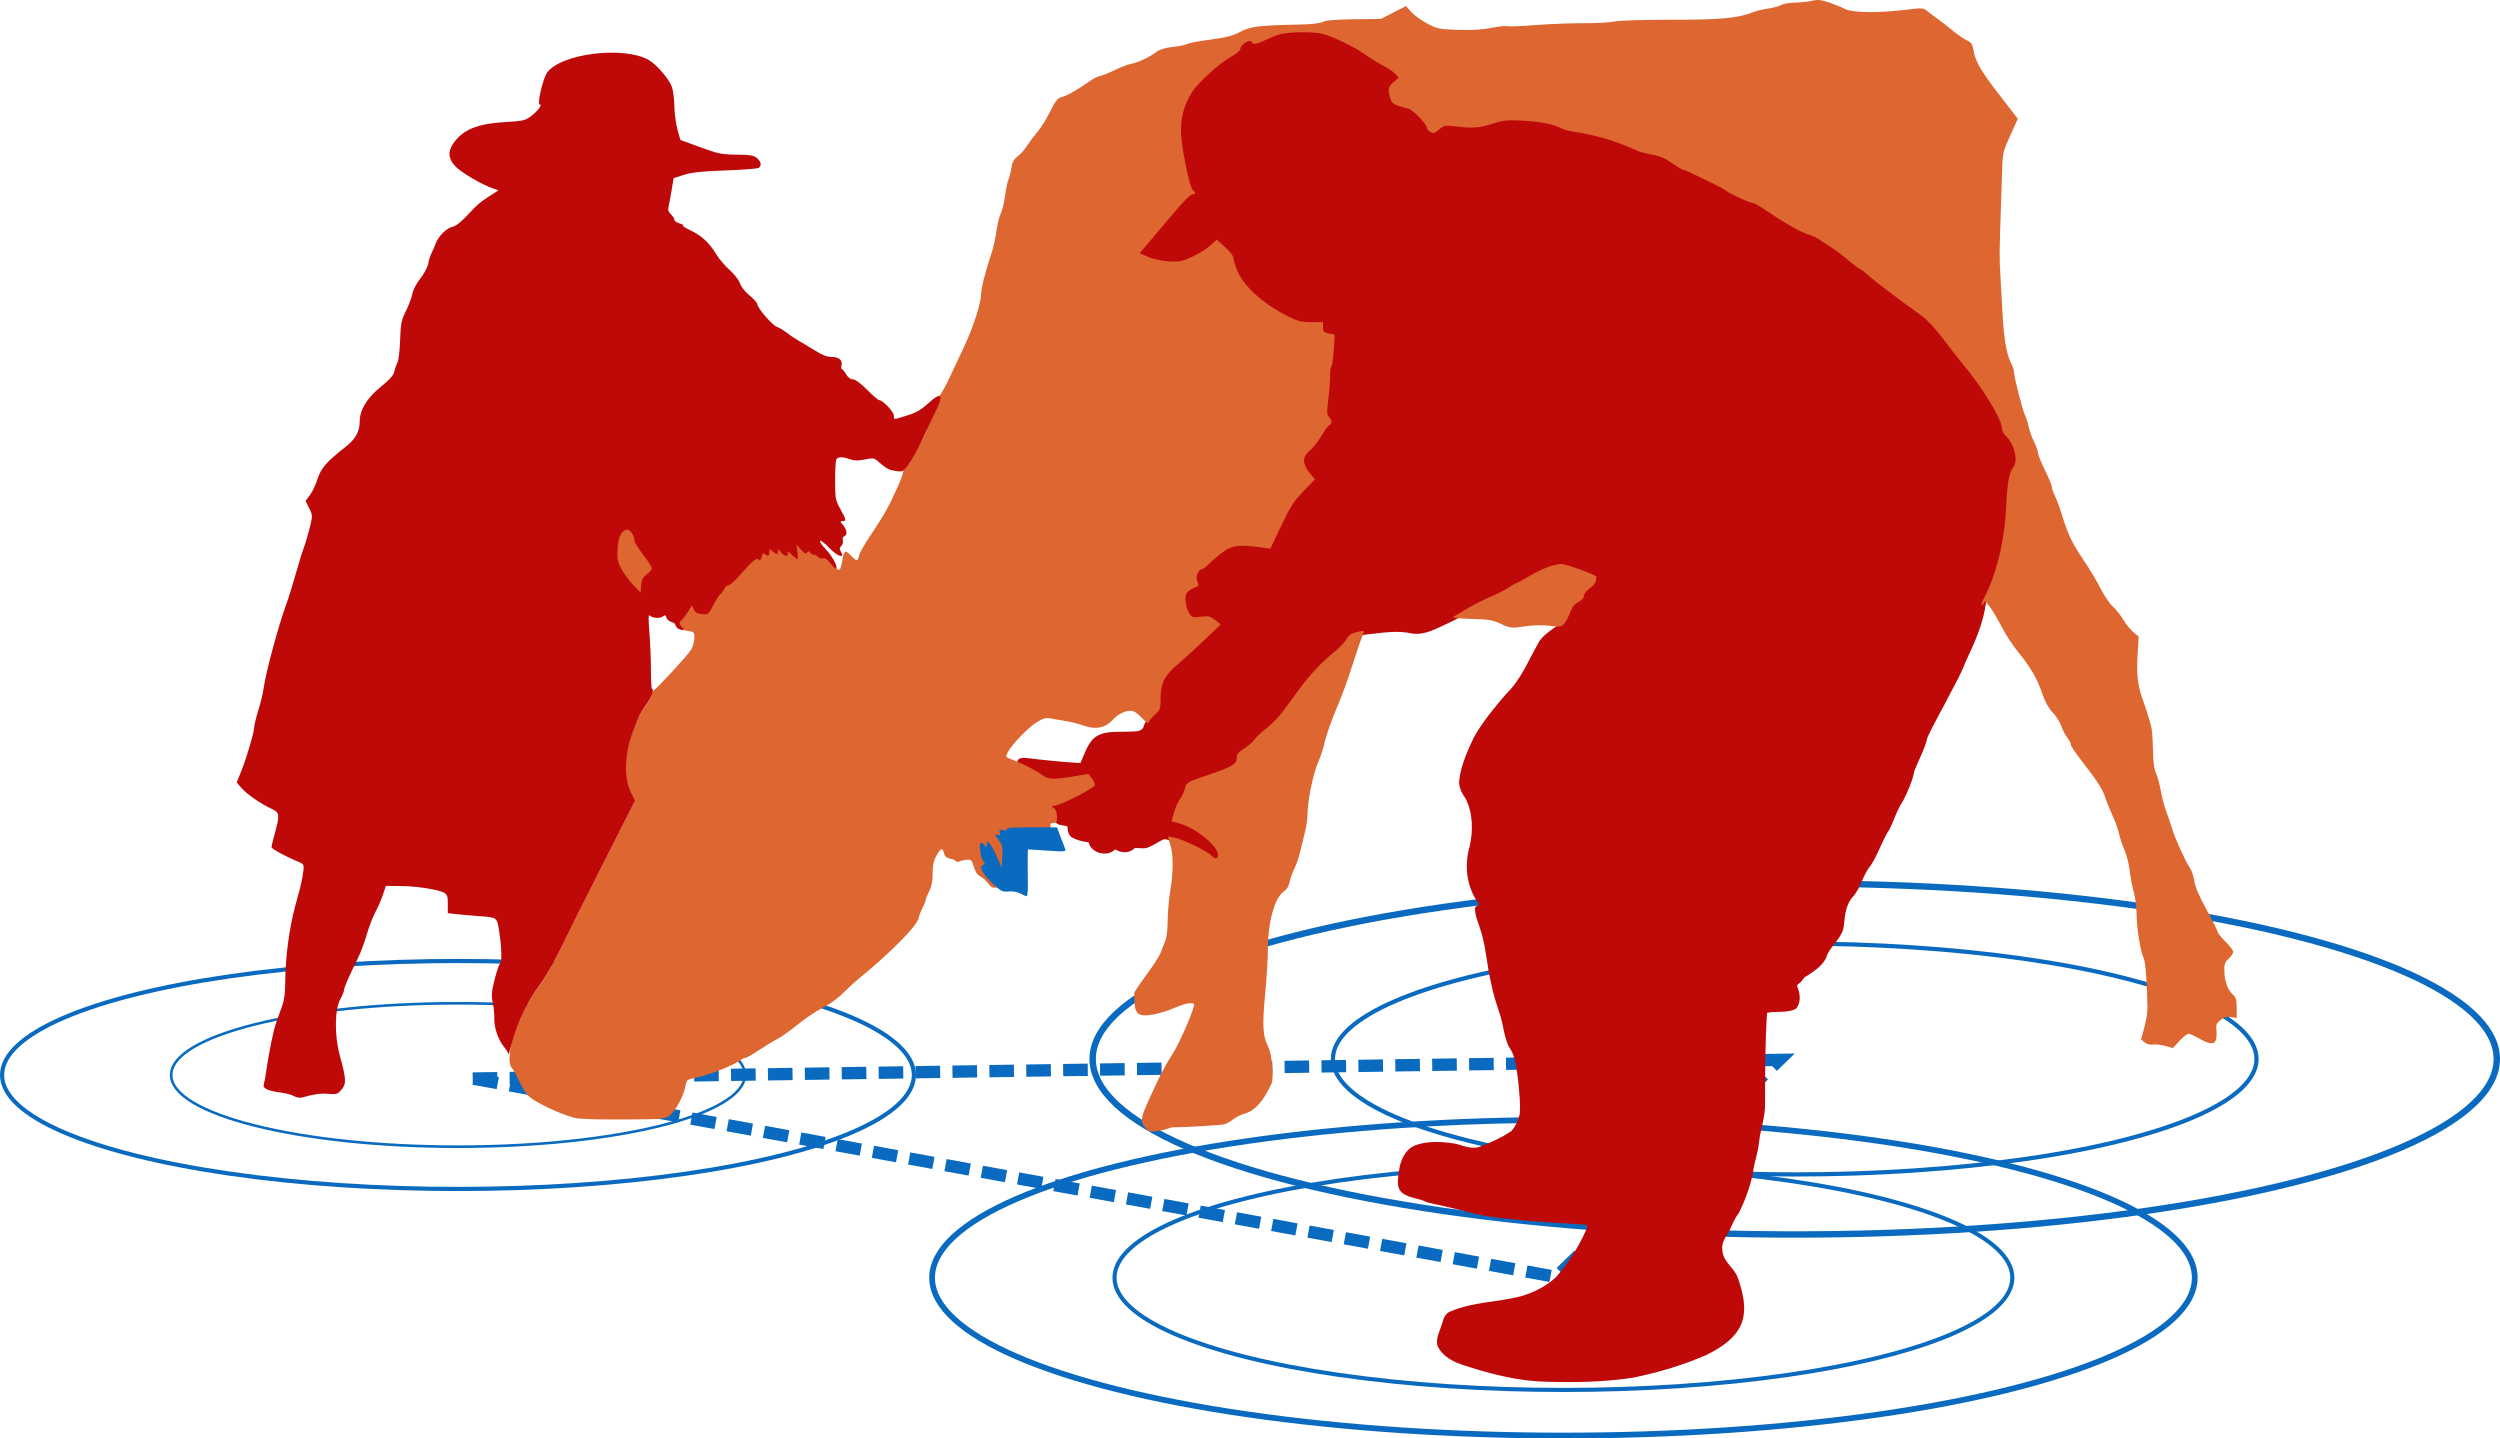<?xml version="1.0" encoding="UTF-8" standalone="no"?>
<!-- Created with Inkscape (http://www.inkscape.org/) -->

<svg
   width="399.315mm"
   height="229.756mm"
   viewBox="0 0 399.315 229.756"
   version="1.1"
   id="svg5"
   inkscape:version="1.1 (c68e22c387, 2021-05-23)"
   sodipodi:docname="hero_figure.svg"
   xmlns:inkscape="http://www.inkscape.org/namespaces/inkscape"
   xmlns:sodipodi="http://sodipodi.sourceforge.net/DTD/sodipodi-0.dtd"
   xmlns="http://www.w3.org/2000/svg"
   xmlns:svg="http://www.w3.org/2000/svg">
  <sodipodi:namedview
     id="namedview7"
     pagecolor="#ffffff"
     bordercolor="#666666"
     borderopacity="1.0"
     inkscape:pageshadow="2"
     inkscape:pageopacity="0.0"
     inkscape:pagecheckerboard="0"
     inkscape:document-units="mm"
     showgrid="false"
     fit-margin-top="0"
     fit-margin-left="0"
     fit-margin-right="0"
     fit-margin-bottom="0"
     inkscape:zoom="0.52410025"
     inkscape:cx="643.96077"
     inkscape:cy="262.35439"
     inkscape:window-width="1920"
     inkscape:window-height="1017"
     inkscape:window-x="-8"
     inkscape:window-y="-8"
     inkscape:window-maximized="1"
     inkscape:current-layer="layer1" />
  <defs
     id="defs2">
    <pattern
       id="EMFhbasepattern"
       patternUnits="userSpaceOnUse"
       width="6"
       height="6"
       x="0"
       y="0" />
    <pattern
       id="EMFhbasepattern-9"
       patternUnits="userSpaceOnUse"
       width="6"
       height="6"
       x="0"
       y="0" />
    <pattern
       id="EMFhbasepattern-90"
       patternUnits="userSpaceOnUse"
       width="6"
       height="6"
       x="0"
       y="0" />
    <pattern
       id="EMFhbasepattern-4"
       patternUnits="userSpaceOnUse"
       width="6"
       height="6"
       x="0"
       y="0" />
    <pattern
       id="EMFhbasepattern-1"
       patternUnits="userSpaceOnUse"
       width="6"
       height="6"
       x="0"
       y="0" />
    <pattern
       id="EMFhbasepattern-6"
       patternUnits="userSpaceOnUse"
       width="6"
       height="6"
       x="0"
       y="0" />
  </defs>
  <g
     inkscape:label="Capa 1"
     inkscape:groupmode="layer"
     id="layer1"
     transform="translate(73.82,-29.759)">
    <ellipse
       style="fill:none;fill-opacity:1;stroke:#096abf;stroke-width:0.674;stroke-linecap:round;stroke-linejoin:round;stroke-opacity:1"
       id="ellipse41189"
       cx="212.845"
       cy="198.906"
       rx="73.76"
       ry="18.44" />
    <ellipse
       style="fill:none;fill-opacity:1;stroke:#096abf;stroke-width:0.655;stroke-linecap:round;stroke-linejoin:round;stroke-opacity:1"
       id="ellipse41107"
       cx="175.899"
       cy="233.845"
       rx="71.702"
       ry="17.925" />
    <ellipse
       style="fill:none;fill-opacity:1;stroke:#096abf;stroke-width:0.418;stroke-linecap:round;stroke-linejoin:round;stroke-opacity:1"
       id="ellipse41271"
       cx="-0.666"
       cy="201.462"
       rx="45.816"
       ry="11.454" />
    <ellipse
       style="fill:none;fill-opacity:1;stroke:#096abf;stroke-width:1.024;stroke-linecap:round;stroke-linejoin:round;stroke-opacity:1"
       id="ellipse4600"
       cx="212.845"
       cy="198.906"
       rx="112.138"
       ry="28.034" />
    <ellipse
       style="fill:none;fill-opacity:1;stroke:#096abf;stroke-width:0.665;stroke-linecap:round;stroke-linejoin:round;stroke-opacity:1"
       id="path4102"
       cx="-0.666"
       cy="201.462"
       rx="72.822"
       ry="18.206" />
    <ellipse
       style="fill:none;fill-opacity:1;stroke:#096abf;stroke-width:0.921;stroke-linecap:round;stroke-linejoin:round;stroke-opacity:1"
       id="ellipse4184"
       cx="175.899"
       cy="233.845"
       rx="100.84"
       ry="25.21" />
    <path
       style="fill:none;stroke:#096abf;stroke-width:1.965;stroke-linecap:butt;stroke-linejoin:miter;stroke-miterlimit:4;stroke-dasharray:3.93, 1.965;stroke-dashoffset:0;stroke-opacity:1"
       d="m 1.685,202.028 208.713,-2.978 -35.656,34.672 z"
       id="path9887"
       sodipodi:nodetypes="cccc" />
    <path
       id="path1134"
       style="fill:#bf0909;fill-opacity:1;stroke-width:0.276"
       d="m 133.209,34.414 c -1.723,0.024 -3.433,0.403 -4.96,1.215 -0.529,0.217 -1.099,0.555 -1.644,0.594 -0.476,-0.835 -1.599,-0.296 -2.134,0.198 -0.588,0.389 -0.584,1.201 -1.227,1.532 -1.569,0.973 -3.086,2.041 -4.402,3.346 -1.583,1.511 -3.223,3.133 -3.861,5.293 -1.307,3.501 -0.416,7.284 0.327,10.803 0.129,1.008 0.642,2.044 0.389,3.057 -2.037,2.759 -4.358,5.301 -6.58,7.912 -0.589,0.676 -1.177,1.352 -1.767,2.027 1.648,0.785 3.359,1.522 5.207,1.627 1.42,0.193 2.88,0.002 4.153,-0.679 1.408,-0.649 2.742,-1.485 3.849,-2.577 0.721,0.731 1.697,1.333 2.117,2.29 0.457,2.593 2.086,4.804 4.067,6.469 2.01,1.682 4.276,3.124 6.754,4 1.135,0.331 2.333,0.212 3.5,0.238 -0.114,0.759 0.215,1.658 1.082,1.736 0.717,-0.018 0.882,0.375 0.706,1.047 -0.097,1.364 -0.096,2.772 -0.571,4.063 -0.162,1.585 -0.107,3.194 -0.354,4.776 -0.05,1.159 -0.576,2.59 0.37,3.533 0.361,0.346 -0.317,0.441 -0.406,0.739 -1.019,1.334 -1.737,2.921 -3.077,3.99 -0.951,0.831 -0.966,2.3 -0.26,3.29 0.291,0.497 0.665,0.939 1.038,1.376 -1.631,1.644 -3.297,3.321 -4.278,5.456 -0.851,1.671 -1.633,3.376 -2.447,5.066 -2.112,-0.205 -4.366,-0.829 -6.414,0.008 -1.659,0.774 -2.851,2.222 -4.275,3.32 -1.182,0.279 -1.598,1.887 -1.072,2.893 -0.985,0.35 -2.114,1.083 -2.001,2.278 0.037,1.211 0.314,2.604 1.302,3.402 1.131,0.546 2.538,-0.523 3.545,0.428 0.81,0.306 0.211,0.698 -0.217,1.075 -2.203,2.16 -4.512,4.208 -6.797,6.278 -1.321,1.234 -1.888,3.062 -1.807,4.836 0.044,0.816 -0.004,1.743 -0.775,2.226 -0.744,0.674 -1.246,1.552 -1.549,2.498 -0.576,0.707 -1.653,0.46 -2.458,0.554 -1.838,0.08 -3.999,-0.226 -5.468,1.134 -1.044,1.067 -1.448,2.553 -2.061,3.875 -2.935,-0.16 -5.78,-0.471 -8.674,-0.811 -0.559,-0.067 -1.47,-0.018 -1.406,0.748 0.516,0.913 1.708,1.054 2.51,1.646 1.012,0.628 1.986,1.533 3.268,1.45 1.812,-0.021 3.588,-0.444 5.374,-0.706 0.169,0.343 0.896,0.859 0.531,1.18 -1.741,1.08 -3.588,2.056 -5.561,2.76 -0.436,0.039 -1.129,0.102 -1.157,0.624 0.148,0.599 0.959,0.795 0.87,1.502 -0.111,0.757 0.406,1.474 1.188,1.519 0.33,0.08 0.696,0.087 1.002,0.227 -0.053,0.774 0.217,1.631 1.023,1.902 0.728,0.374 1.56,0.502 2.344,0.625 0.372,1.648 2.657,2.307 3.966,1.357 0.28,-0.485 0.66,0.081 1.062,0.116 0.808,0.248 1.762,0.079 2.333,-0.567 0.751,-0.043 1.545,0.225 2.266,-0.154 0.884,-0.32 1.657,-0.995 2.513,-1.278 2.668,0.608 5.253,1.709 7.417,3.394 0.63,0.52 1.62,0.049 1.584,-0.78 0.162,-1.412 -1.113,-2.424 -2.057,-3.267 -1.518,-1.197 -3.244,-2.229 -5.164,-2.598 0.3,-1.24 0.795,-2.421 1.509,-3.477 0.408,-0.553 0.328,-1.39 0.861,-1.831 2.293,-1.084 4.92,-1.431 7.071,-2.824 0.599,-0.369 0.832,-1.054 0.897,-1.711 0.549,-0.705 1.436,-1.072 2.055,-1.721 2.795,-2.501 5.448,-5.208 7.555,-8.325 2.407,-3.197 5.566,-5.721 8.111,-8.793 0.506,-0.705 1.558,-0.541 2.32,-0.736 2.445,-0.231 4.943,-0.734 7.377,-0.156 2.141,0.318 4.056,-0.909 5.929,-1.74 2.097,-0.954 4.025,-2.23 6.097,-3.228 1.292,-0.55 2.638,-1.02 3.758,-1.907 2.497,-1.361 4.866,-3.146 7.721,-3.671 1.227,-0.011 2.377,0.589 3.53,0.956 0.628,0.261 1.305,0.448 1.862,0.846 0.03,0.649 -0.785,0.681 -1.094,1.145 -0.494,0.442 -0.864,1.036 -0.947,1.693 -0.561,0.547 -1.448,0.777 -1.761,1.581 -0.354,0.579 -0.394,1.358 -0.854,1.851 -0.66,0.309 -0.81,1.14 -1.456,1.494 -1.028,0.733 -2.124,1.46 -2.708,2.628 -1.564,2.735 -2.743,5.776 -5.068,7.991 -1.878,2.203 -3.763,4.446 -5.175,6.983 -1.018,2.17 -2.041,4.415 -2.322,6.818 -0.11,1.09 0.426,2.075 1.019,2.922 1.196,2.338 1.207,5.199 0.648,7.635 -0.86,3.021 -0.529,6.471 1.385,9.033 0.51,0.466 -0.653,0.359 -0.54,0.974 0.063,1.353 0.724,2.609 1.066,3.908 0.751,2.63 0.886,5.386 1.541,8.039 0.309,1.675 0.855,3.285 1.394,4.894 0.531,1.688 0.651,3.506 1.394,5.122 1.144,1.503 1.198,3.49 1.492,5.283 0.147,1.853 0.436,3.688 0.264,5.533 -0.27,0.961 -0.655,1.972 -1.359,2.702 -1.503,1.003 -3.165,1.781 -4.85,2.427 -1.309,0.544 -2.645,-0.051 -3.911,-0.398 -2.089,-0.357 -4.316,-0.515 -6.358,0.153 -1.736,0.564 -2.573,2.395 -2.791,4.083 -0.138,1.179 -0.555,2.711 0.508,3.593 1.148,0.882 2.701,0.824 3.946,1.498 2.166,0.536 4.367,0.945 6.516,1.557 2.375,0.656 4.845,0.96 7.276,1.152 3.771,0.48 7.574,0.588 11.361,0.863 0.717,-0.106 0.353,0.618 0.21,0.99 -1.201,2.664 -2.798,5.168 -4.723,7.367 -1.564,1.482 -3.566,2.484 -5.626,3.08 -3.708,0.977 -7.683,0.883 -11.24,2.42 -0.812,0.279 -1.139,1.086 -1.332,1.853 -0.305,1.165 -1.074,2.346 -0.781,3.584 0.788,1.853 2.768,2.739 4.579,3.289 4.163,1.322 8.454,2.437 12.848,2.51 4.618,0.131 9.27,0.064 13.842,-0.647 4.009,-0.828 7.97,-1.995 11.724,-3.637 2.299,-1.147 4.753,-2.678 5.663,-5.217 0.785,-2.346 0.109,-4.873 -0.671,-7.127 -0.581,-1.587 -2.352,-2.534 -2.454,-4.33 -0.203,-1.122 0.434,-2.094 1.024,-2.977 0.501,-1.005 0.863,-2.084 1.575,-2.973 1.021,-2.034 1.815,-4.205 2.283,-6.434 0.163,-1.665 0.833,-3.237 0.963,-4.912 0.24,-2.058 0.999,-4.032 0.967,-6.125 8.4e-4,-4.847 0.007,-9.749 0.32,-14.549 1.513,-0.302 3.183,0.085 4.598,-0.631 0.831,-0.896 0.716,-2.343 0.291,-3.407 -0.357,-0.462 0.431,-0.675 0.621,-1.03 0.285,-0.274 0.375,-0.678 0.792,-0.779 1.324,-0.887 2.877,-1.83 3.323,-3.467 0.782,-1.652 2.548,-2.82 2.664,-4.768 0.149,-1.618 0.332,-3.379 1.552,-4.588 1.178,-1.482 1.51,-3.458 2.744,-4.915 1.204,-1.799 1.77,-3.933 2.976,-5.729 0.768,-1.528 1.235,-3.2 2.207,-4.625 0.766,-1.525 1.467,-3.111 1.791,-4.791 0.694,-1.737 1.636,-3.392 2.056,-5.227 1.081,-2.398 2.45,-4.656 3.62,-7.012 0.897,-1.682 1.83,-3.345 2.49,-5.127 1.41,-2.986 2.821,-6.053 3.225,-9.364 0.464,-1.207 1.159,-2.325 1.553,-3.568 1.54,-4.299 2.187,-8.926 2.335,-13.436 0.17,-1.588 0.136,-3.357 1.148,-4.685 0.644,-1.586 4.1e-4,-3.413 -0.919,-4.757 -0.402,-0.556 -1.104,-1 -1.04,-1.778 -0.53,-2.074 -1.796,-3.864 -2.914,-5.66 -1.965,-3.074 -4.468,-5.744 -6.61,-8.689 -1.326,-1.777 -2.843,-3.439 -4.732,-4.63 -2.858,-2.056 -5.669,-4.182 -8.372,-6.436 -1.69,-0.979 -3.04,-2.463 -4.702,-3.501 -1.382,-0.888 -2.71,-1.93 -4.325,-2.362 -2.875,-1.197 -5.324,-3.174 -8.01,-4.708 -0.955,-0.325 -1.93,-0.626 -2.833,-1.102 -1.375,-0.608 -2.652,-1.636 -4.09,-2.241 -1.511,-0.662 -2.909,-1.482 -4.454,-2.055 -1.383,-0.538 -2.446,-1.73 -3.891,-2.176 -1.547,-0.478 -3.211,-0.579 -4.653,-1.382 -3.179,-1.414 -6.581,-2.232 -10.007,-2.772 -1.305,-0.359 -2.5,-1.067 -3.865,-1.229 -2.177,-0.335 -4.404,-0.563 -6.604,-0.364 -1.84,0.292 -3.562,1.229 -5.475,1.072 -1.4,0.052 -2.806,-0.478 -4.191,-0.186 -0.634,0.181 -1.028,0.779 -1.604,1.051 -0.661,-0.213 -0.565,-1.015 -1.041,-1.427 -0.805,-0.923 -1.634,-1.985 -2.811,-2.427 -0.792,-0.295 -1.84,-0.303 -2.382,-1.019 -0.346,-0.761 -0.587,-1.852 0.289,-2.363 0.29,-0.382 1.285,-0.711 1.104,-1.129 -0.963,-1.25 -2.32,-2.07 -3.706,-2.772 -1.788,-1.074 -3.438,-2.344 -5.359,-3.208 -1.838,-0.889 -3.771,-1.77 -5.86,-1.722 -0.715,-0.029 -1.429,-0.023 -2.144,0.004 z" />
    <path
       style="fill:#dd6631;fill-opacity:1;stroke-width:0.276"
       d="m 109.11,209.873 c -0.947,-1.204 -0.918,-1.31 2.144,-7.818 0.535,-1.138 1.523,-2.899 2.195,-3.913 0.971,-1.465 3.175,-6.447 3.454,-7.805 0.12,-0.584 -1.246,-0.414 -3.052,0.379 -1.044,0.458 -2.634,0.952 -3.534,1.097 -2.6,0.419 -3.02,-0.069 -2.958,-3.439 0.003,-0.166 0.872,-1.469 1.931,-2.897 1.059,-1.427 2.084,-3.03 2.277,-3.561 0.193,-0.531 0.523,-1.357 0.733,-1.835 0.224,-0.511 0.382,-1.817 0.383,-3.173 5.5e-4,-1.267 0.185,-3.421 0.409,-4.786 0.519,-3.156 0.526,-5.76 0.021,-7.438 l -0.397,-1.319 0.935,0.152 c 1.293,0.21 5.401,2.185 6.034,2.9 0.286,0.323 0.627,0.521 0.759,0.44 1.426,-0.881 -2.695,-4.73 -6.006,-5.61 l -1.142,-0.303 0.421,-1.446 c 0.232,-0.795 0.652,-1.742 0.934,-2.103 0.282,-0.361 0.636,-1.114 0.786,-1.674 0.27,-1.004 0.314,-1.03 3.49,-2.102 4.042,-1.364 4.79,-1.802 4.791,-2.805 2.7e-4,-0.601 0.258,-0.925 1.216,-1.53 0.668,-0.422 1.413,-1.07 1.656,-1.44 0.242,-0.37 1.092,-1.165 1.889,-1.766 0.797,-0.601 2.006,-1.854 2.689,-2.783 0.682,-0.929 1.847,-2.52 2.588,-3.536 1.603,-2.195 3.634,-4.338 5.604,-5.913 0.789,-0.631 1.642,-1.532 1.895,-2.002 0.353,-0.655 0.747,-0.922 1.68,-1.138 1.069,-0.248 1.196,-0.229 1.033,0.152 -0.365,0.85 -1.182,3.232 -2.042,5.952 -0.48,1.517 -1.343,3.876 -1.918,5.242 -1.225,2.908 -2.099,5.405 -2.366,6.759 -0.105,0.531 -0.537,1.788 -0.961,2.793 -0.81,1.922 -1.649,6.086 -1.656,8.221 -0.002,0.694 -0.195,2.007 -0.428,2.917 -0.233,0.91 -0.583,2.338 -0.778,3.173 -0.195,0.835 -0.606,2.014 -0.914,2.621 -0.308,0.607 -0.642,1.557 -0.742,2.111 -0.117,0.643 -0.436,1.174 -0.882,1.466 -1.488,0.975 -2.571,4.819 -2.586,9.178 -0.005,1.553 -0.205,4.843 -0.444,7.311 -0.471,4.864 -0.377,6.622 0.44,8.223 0.663,1.299 1.011,5.076 0.558,6.058 -1.285,2.786 -2.6,4.263 -4.215,4.73 -0.647,0.187 -1.528,0.628 -1.957,0.978 -0.429,0.351 -1.05,0.692 -1.379,0.758 -0.734,0.147 -6.651,0.494 -7.712,0.452 -0.422,-0.017 -0.981,0.079 -1.241,0.212 -0.261,0.133 -1.057,0.319 -1.77,0.412 -1.169,0.152 -1.352,0.098 -1.862,-0.551 z m -90.639,-1.466 c -2.041,-0.316 -7.016,-2.615 -7.955,-3.675 -0.43,-0.486 -1.087,-1.562 -1.46,-2.392 -0.373,-0.829 -0.866,-1.717 -1.097,-1.972 -1.376,-1.521 0.998,-8.735 4.302,-13.073 0.809,-1.062 2.322,-3.669 3.363,-5.793 2.396,-4.89 3.289,-6.681 5.297,-10.621 0.889,-1.745 1.925,-3.793 2.302,-4.552 0.377,-0.759 1.497,-2.976 2.49,-4.927 l 1.805,-3.547 -0.635,-1.28 c -1.207,-2.434 -1.053,-6.261 0.399,-9.97 0.208,-0.531 0.538,-1.391 0.734,-1.912 0.196,-0.52 0.773,-1.493 1.283,-2.161 0.51,-0.668 0.883,-1.422 0.83,-1.675 -0.054,-0.253 0.106,-0.584 0.354,-0.736 0.693,-0.423 5.497,-5.63 6.086,-6.594 0.287,-0.47 0.521,-1.304 0.522,-1.853 0.001,-0.959 -0.043,-1.004 -1.124,-1.149 -0.619,-0.083 -1.36,-0.364 -1.647,-0.624 -0.51,-0.462 -0.507,-0.485 0.148,-1 0.369,-0.29 0.947,-1.019 1.284,-1.62 0.338,-0.601 0.709,-1.093 0.824,-1.093 0.116,0 0.373,0.341 0.572,0.759 0.239,0.501 0.614,0.788 1.105,0.845 0.651,0.075 0.835,-0.095 1.48,-1.367 0.86,-1.698 2.058,-3.271 2.49,-3.271 0.167,-1e-5 1.217,-0.993 2.335,-2.207 1.118,-1.214 2.254,-2.207 2.525,-2.207 0.309,0 0.493,-0.206 0.493,-0.552 0,-0.625 0.286,-0.707 0.772,-0.221 0.257,0.257 0.331,0.196 0.331,-0.276 0,-0.726 0.201,-0.76 0.875,-0.15 0.469,0.425 0.505,0.425 0.505,0 0,-0.619 0.23,-0.574 0.827,0.163 l 0.502,0.62 -0.145,-0.758 c -0.18,-0.94 0.255,-0.988 0.739,-0.083 0.592,1.107 1.111,1.11 1.111,0.006 0,-0.526 0.068,-0.957 0.151,-0.957 0.083,0 0.452,0.341 0.819,0.759 0.387,0.439 0.671,0.6 0.676,0.382 0.007,-0.299 0.151,-0.283 0.698,0.075 0.379,0.249 0.69,0.368 0.69,0.265 0,-0.103 0.25,0.039 0.556,0.316 0.53,0.479 0.573,0.48 0.911,0.018 0.338,-0.462 0.374,-0.461 0.754,0.022 0.354,0.45 0.35,0.476 -0.028,0.232 -0.235,-0.152 -0.111,0.003 0.276,0.343 0.386,0.341 0.61,0.62 0.498,0.621 -0.113,8.3e-4 0.061,0.307 0.386,0.682 0.743,0.855 0.963,0.718 1.205,-0.751 0.306,-1.855 0.468,-1.977 1.368,-1.037 0.982,1.025 1.136,1.033 1.329,0.068 0.084,-0.42 0.863,-1.807 1.732,-3.083 0.869,-1.275 1.997,-3.058 2.507,-3.96 1.12,-1.982 2.916,-6.013 2.752,-6.177 -0.065,-0.065 0.237,-0.506 0.67,-0.98 0.767,-0.839 3.29,-5.689 3.29,-6.323 0,-0.174 0.435,-1.094 0.966,-2.043 0.99,-1.77 1.252,-2.8 0.621,-2.436 -0.19,0.109 -0.071,-0.103 0.264,-0.472 0.335,-0.369 1.123,-1.786 1.752,-3.148 0.628,-1.363 1.673,-3.595 2.321,-4.96 1.352,-2.847 2.629,-6.823 2.628,-8.178 -8.28e-4,-0.934 0.725,-3.788 1.674,-6.581 0.284,-0.835 0.631,-2.399 0.772,-3.476 0.141,-1.077 0.445,-2.324 0.676,-2.77 0.231,-0.446 0.554,-1.776 0.718,-2.955 0.164,-1.179 0.41,-2.354 0.547,-2.609 0.137,-0.256 0.335,-1.04 0.441,-1.743 0.145,-0.966 0.388,-1.423 0.996,-1.873 0.442,-0.327 1.14,-1.117 1.55,-1.757 0.41,-0.639 1.151,-1.625 1.646,-2.191 0.495,-0.566 1.392,-2.007 1.994,-3.204 0.895,-1.779 1.235,-2.206 1.868,-2.342 0.779,-0.168 2.721,-1.271 4.482,-2.547 0.522,-0.378 1.267,-0.75 1.655,-0.827 0.388,-0.077 1.451,-0.505 2.361,-0.951 0.91,-0.447 2.09,-0.895 2.621,-0.996 1.131,-0.216 2.831,-1.017 4,-1.886 0.548,-0.407 1.414,-0.675 2.565,-0.793 0.955,-0.098 1.977,-0.307 2.271,-0.464 0.294,-0.157 1.993,-0.477 3.776,-0.711 2.521,-0.331 3.582,-0.606 4.767,-1.238 1.642,-0.875 2.996,-1.041 9.519,-1.17 1.9,-0.037 3.277,-0.196 3.683,-0.424 0.448,-0.252 1.988,-0.382 4.966,-0.419 l 4.317,-0.055 2.004,-1.029 2.004,-1.029 0.814,0.927 c 0.448,0.51 1.594,1.344 2.548,1.852 1.636,0.873 1.919,0.931 4.99,1.026 2.196,0.068 3.911,-0.034 5.268,-0.315 1.107,-0.229 2.257,-0.352 2.556,-0.274 0.299,0.078 2.335,4.14e-4 4.525,-0.173 2.19,-0.173 5.645,-0.309 7.678,-0.303 2.033,0.007 4.267,-0.116 4.966,-0.273 0.717,-0.161 4.634,-0.281 8.994,-0.275 7.853,0.011 10.688,-0.251 13.104,-1.212 0.531,-0.211 1.585,-0.466 2.341,-0.566 0.757,-0.1 1.713,-0.356 2.124,-0.569 0.412,-0.213 1.407,-0.39 2.211,-0.394 0.804,-0.004 2.005,-0.132 2.67,-0.285 1.002,-0.231 1.49,-0.181 2.867,0.296 0.913,0.316 2.045,0.78 2.517,1.032 1.084,0.578 5.416,0.633 9.53,0.12 2.783,-0.347 2.903,-0.34 3.586,0.215 0.389,0.316 1.18,0.913 1.759,1.326 0.578,0.413 1.624,1.23 2.325,1.814 0.7,0.584 1.678,1.255 2.173,1.491 0.732,0.349 0.935,0.64 1.088,1.559 0.299,1.798 1.14,3.283 3.842,6.785 0.527,0.683 1.472,1.909 2.101,2.724 l 1.143,1.483 -1.207,2.655 c -1.116,2.455 -1.212,2.853 -1.285,5.276 -0.043,1.441 -0.143,4.483 -0.222,6.759 -0.23,6.668 -0.236,7.58 -0.06,10.483 0.092,1.517 0.242,4.18 0.334,5.917 0.207,3.924 0.632,6.467 1.303,7.797 0.284,0.563 0.516,1.228 0.516,1.479 0,0.794 1.379,6.216 1.777,6.985 0.21,0.407 0.472,1.231 0.581,1.833 0.11,0.602 0.493,1.68 0.851,2.395 0.359,0.716 0.652,1.534 0.652,1.818 0,0.284 0.497,1.52 1.103,2.745 0.607,1.225 1.103,2.429 1.103,2.676 0,0.246 0.226,0.908 0.502,1.471 0.276,0.563 0.728,1.768 1.005,2.679 1.006,3.311 1.674,4.739 3.418,7.311 0.978,1.441 2.263,3.576 2.856,4.744 0.593,1.168 1.477,2.473 1.964,2.901 0.487,0.428 1.223,1.353 1.635,2.055 0.412,0.702 1.141,1.607 1.62,2.01 l 0.871,0.733 -0.187,2.956 c -0.188,2.966 0.037,4.972 0.78,6.946 0.424,1.128 1.126,3.369 1.426,4.552 0.115,0.455 0.227,2.069 0.249,3.586 0.027,1.882 0.181,3.072 0.486,3.745 0.246,0.542 0.593,1.826 0.772,2.851 0.179,1.026 0.572,2.506 0.875,3.29 0.302,0.784 0.709,1.983 0.904,2.666 0.433,1.518 2.132,5.269 2.848,6.288 0.289,0.411 0.612,1.367 0.719,2.126 0.13,0.923 0.781,2.447 1.968,4.608 0.976,1.776 1.774,3.372 1.774,3.548 0,0.176 0.559,0.87 1.241,1.543 0.683,0.673 1.241,1.41 1.241,1.638 0,0.228 -0.332,0.722 -0.739,1.099 -0.639,0.593 -0.73,0.875 -0.674,2.102 0.076,1.656 0.547,2.906 1.374,3.643 0.474,0.422 0.59,0.839 0.59,2.121 v 1.595 l -0.897,-0.146 c -0.664,-0.108 -1.1,0.015 -1.681,0.471 -0.662,0.521 -0.765,0.771 -0.661,1.611 0.068,0.547 0.019,1.277 -0.108,1.622 -0.274,0.746 -1.034,0.641 -2.835,-0.389 -0.621,-0.355 -1.303,-0.647 -1.516,-0.649 -0.213,-0.002 -0.861,0.51 -1.441,1.138 l -1.054,1.141 -1.241,-0.347 c -0.683,-0.191 -1.561,-0.286 -1.952,-0.212 -0.436,0.083 -0.939,-0.048 -1.299,-0.34 l -0.588,-0.476 0.514,-1.902 c 0.282,-1.046 0.51,-2.399 0.505,-3.006 -0.03,-3.75 -0.309,-7.535 -0.595,-8.06 -0.496,-0.911 -1.141,-4.914 -1.147,-7.122 -0.003,-1.067 -0.202,-2.619 -0.443,-3.448 -0.241,-0.83 -0.535,-2.377 -0.653,-3.44 -0.119,-1.062 -0.496,-2.552 -0.839,-3.311 -0.343,-0.759 -0.727,-1.902 -0.854,-2.541 -0.127,-0.639 -0.591,-1.943 -1.032,-2.897 -0.441,-0.954 -0.956,-2.231 -1.143,-2.838 -0.37,-1.197 -1.17,-2.507 -2.898,-4.746 -2.11,-2.734 -2.625,-3.482 -2.625,-3.813 0,-0.183 -0.251,-0.651 -0.558,-1.041 -0.307,-0.39 -0.747,-1.245 -0.977,-1.899 -0.231,-0.655 -0.854,-1.636 -1.386,-2.18 -0.628,-0.644 -1.196,-1.67 -1.625,-2.937 -0.816,-2.412 -1.95,-4.374 -3.861,-6.681 -0.811,-0.979 -1.951,-2.707 -2.534,-3.841 -0.583,-1.134 -1.447,-2.607 -1.921,-3.273 -0.695,-0.978 -0.895,-1.12 -1.041,-0.74 -0.099,0.259 -0.252,0.399 -0.339,0.312 -0.087,-0.087 0.034,-0.508 0.27,-0.936 2.031,-3.689 3.408,-9.303 3.64,-14.847 0.153,-3.645 0.482,-5.445 1.138,-6.229 0.834,-0.996 0.137,-3.791 -1.261,-5.056 -0.32,-0.289 -0.583,-0.848 -0.586,-1.241 -0.009,-1.398 -3.322,-6.776 -6.359,-10.325 -0.541,-0.632 -1.897,-2.369 -3.011,-3.86 -1.246,-1.666 -2.581,-3.1 -3.465,-3.724 -3.012,-2.125 -7.436,-5.47 -8.547,-6.463 -0.637,-0.569 -1.247,-1.035 -1.355,-1.035 -0.109,0 -0.902,-0.596 -1.762,-1.325 -0.86,-0.729 -2.123,-1.679 -2.806,-2.112 -0.683,-0.433 -1.554,-0.999 -1.936,-1.257 -0.382,-0.258 -1.003,-0.559 -1.379,-0.669 -1.495,-0.435 -3.718,-1.691 -7.658,-4.33 -0.649,-0.435 -1.317,-0.79 -1.483,-0.79 -0.488,0 -3.632,-1.435 -4.234,-1.933 -0.303,-0.251 -1.545,-0.918 -2.759,-1.482 -1.214,-0.564 -2.558,-1.206 -2.988,-1.426 -0.43,-0.22 -0.901,-0.401 -1.048,-0.401 -0.147,0 -0.975,-0.497 -1.84,-1.104 -1.136,-0.797 -2.032,-1.181 -3.228,-1.383 -0.91,-0.153 -2.028,-0.45 -2.483,-0.66 -3.392,-1.56 -6.44,-2.457 -10.387,-3.06 -0.554,-0.085 -1.375,-0.337 -1.824,-0.561 -1.267,-0.632 -3.267,-1.003 -6.195,-1.15 -2.271,-0.114 -2.963,-0.04 -4.527,0.48 -2.067,0.688 -3.269,0.78 -5.924,0.453 -1.72,-0.211 -1.868,-0.184 -2.675,0.495 -0.744,0.626 -0.928,0.673 -1.421,0.365 -0.312,-0.195 -0.567,-0.513 -0.567,-0.708 0,-0.528 -2.169,-2.779 -2.853,-2.961 -2.334,-0.62 -2.645,-0.79 -2.927,-1.599 -0.473,-1.356 -0.344,-2.02 0.525,-2.712 l 0.814,-0.648 -0.607,-0.652 c -0.334,-0.358 -1.228,-0.965 -1.987,-1.348 -0.759,-0.383 -1.942,-1.106 -2.63,-1.607 -1.814,-1.322 -5.527,-3.11 -7.204,-3.469 -0.801,-0.172 -2.585,-0.252 -3.985,-0.178 -2.095,0.11 -2.858,0.284 -4.39,1 -2.03,0.95 -2.51,1.043 -2.699,0.523 -0.188,-0.518 -1.694,0.363 -1.794,1.05 -0.047,0.326 -0.584,0.816 -1.319,1.206 -1.829,0.97 -5.425,4.191 -6.387,5.721 -1.294,2.057 -1.853,4.058 -1.791,6.42 0.064,2.464 1.368,8.859 1.893,9.29 0.509,0.417 0.47,0.657 -0.109,0.671 -0.266,0.007 -1.476,1.206 -2.69,2.666 -1.214,1.46 -2.993,3.567 -3.955,4.683 l -1.748,2.029 1.334,0.591 c 0.778,0.345 2.14,0.644 3.269,0.717 1.711,0.111 2.146,0.03 3.753,-0.699 1,-0.453 2.301,-1.261 2.893,-1.795 l 1.075,-0.97 1.31,1.187 c 0.721,0.653 1.31,1.379 1.31,1.614 0,0.235 0.248,1.092 0.552,1.903 0.979,2.616 4.08,5.481 8.13,7.512 1.631,0.818 2.207,0.964 3.793,0.964 h 1.87 v 0.815 c 0,0.708 0.123,0.838 0.933,0.99 l 0.933,0.175 -0.142,2.389 c -0.078,1.314 -0.252,2.529 -0.387,2.7 -0.135,0.171 -0.23,0.853 -0.212,1.517 0.018,0.664 -0.104,2.314 -0.272,3.667 -0.26,2.099 -0.244,2.528 0.11,2.918 0.517,0.572 0.528,1.012 0.031,1.298 -0.211,0.121 -0.783,0.903 -1.27,1.738 -0.488,0.835 -1.308,1.868 -1.823,2.296 -1.312,1.091 -1.233,2.206 0.283,3.979 l 0.529,0.619 -1.823,1.888 c -1.524,1.579 -2.108,2.487 -3.564,5.539 l -1.741,3.651 -1.655,-0.221 c -3.212,-0.428 -4.35,-0.309 -5.67,0.595 -0.665,0.455 -1.678,1.293 -2.252,1.862 -0.574,0.569 -1.161,1.035 -1.304,1.035 -0.57,0 -1.086,1.155 -0.824,1.845 0.335,0.882 0.376,0.798 -0.582,1.194 -0.461,0.191 -0.963,0.58 -1.115,0.865 -0.333,0.623 -0.072,2.33 0.494,3.232 0.372,0.592 0.538,0.636 1.788,0.47 1.207,-0.16 1.492,-0.096 2.295,0.516 l 0.916,0.699 -2.675,2.555 c -1.471,1.406 -3.387,3.154 -4.257,3.886 -2.068,1.738 -2.677,2.947 -2.677,5.312 0,1.746 -0.047,1.879 -0.966,2.72 -0.531,0.486 -0.966,1.051 -0.966,1.256 0,0.204 -0.477,-0.146 -1.061,-0.778 -0.742,-0.803 -1.286,-1.149 -1.807,-1.149 -0.91,0 -2.049,0.564 -2.787,1.379 -1.269,1.402 -2.787,1.696 -4.862,0.94 -0.664,-0.242 -1.89,-0.547 -2.724,-0.679 -0.835,-0.132 -1.918,-0.32 -2.407,-0.418 -0.678,-0.136 -1.177,-0.011 -2.097,0.528 -1.319,0.773 -4.091,3.62 -4.732,4.859 -0.394,0.762 -0.383,0.787 0.485,1.112 1.786,0.668 3.946,1.757 4.851,2.446 1.074,0.816 1.864,0.862 5.233,0.303 l 2.299,-0.382 0.523,0.68 c 0.287,0.374 0.524,0.866 0.525,1.094 0.002,0.447 -5.594,3.304 -6.502,3.319 -0.493,0.008 -0.495,0.029 -0.04,0.375 0.304,0.231 0.483,0.738 0.483,1.371 0,0.82 -0.101,1.004 -0.552,1.004 -0.702,0 -0.682,0.337 0.128,2.207 0.771,1.779 0.779,1.773 -2.072,1.432 -2.96,-0.354 -3.022,-0.319 -3.022,1.731 0,0.946 -0.079,2.655 -0.176,3.798 l -0.176,2.078 -1.244,-0.55 c -0.829,-0.367 -1.589,-0.504 -2.278,-0.412 -0.902,0.121 -1.109,0.036 -1.634,-0.673 -0.33,-0.447 -0.893,-0.945 -1.251,-1.108 -0.426,-0.194 -0.774,-0.714 -1.007,-1.504 -0.331,-1.12 -0.418,-1.202 -1.203,-1.121 -0.465,0.048 -0.988,0.175 -1.162,0.282 -0.174,0.107 -0.384,0.085 -0.467,-0.05 -0.083,-0.135 -0.511,-0.317 -0.951,-0.405 -0.56,-0.112 -0.853,-0.371 -0.977,-0.863 -0.243,-0.966 -0.514,-0.884 -1.219,0.369 -0.445,0.792 -0.603,1.534 -0.603,2.838 0,1.222 -0.17,2.1 -0.552,2.848 -0.303,0.595 -0.552,1.216 -0.552,1.379 0,0.163 -0.248,0.784 -0.552,1.379 -0.303,0.595 -0.552,1.242 -0.552,1.437 0,1.048 -4.576,5.718 -9.49,9.683 -0.622,0.502 -1.583,1.371 -2.134,1.931 -1.305,1.325 -2.238,2.004 -4.23,3.082 -0.897,0.485 -2.518,1.607 -3.603,2.494 -1.085,0.886 -2.52,1.896 -3.19,2.245 -0.67,0.348 -2.01,1.164 -2.978,1.812 -0.968,0.648 -1.914,1.179 -2.101,1.179 -0.187,0 -0.636,0.226 -0.998,0.503 -0.925,0.708 -4.985,2.287 -6.827,2.656 -1.51,0.303 -1.548,0.333 -1.74,1.403 -0.274,1.528 -1.598,3.971 -2.525,4.656 -0.73,0.54 -1.161,0.578 -7.035,0.617 -3.441,0.023 -6.877,-0.055 -7.636,-0.172 z M 165.783,129.35 c -1.17,-0.554 -1.889,-0.668 -4.637,-0.736 -1.789,-0.044 -3.09,-0.176 -2.892,-0.293 0.198,-0.117 1.23,-0.732 2.292,-1.365 1.062,-0.633 2.738,-1.482 3.724,-1.885 0.986,-0.404 2.276,-1.062 2.866,-1.463 0.59,-0.401 1.167,-0.729 1.282,-0.729 0.115,0 0.998,-0.476 1.962,-1.059 1.913,-1.156 4.068,-1.977 5.181,-1.974 0.806,0.002 5.712,1.787 5.606,2.04 -0.038,0.091 -0.072,0.382 -0.077,0.648 -0.004,0.266 -0.435,0.793 -0.958,1.172 -0.523,0.379 -0.957,0.938 -0.964,1.241 -0.008,0.337 -0.353,0.719 -0.884,0.98 -0.616,0.303 -0.997,0.781 -1.304,1.636 -0.239,0.664 -0.667,1.471 -0.953,1.794 -0.474,0.537 -0.674,0.567 -2.345,0.36 -1.088,-0.135 -2.573,-0.113 -3.672,0.054 -2.419,0.367 -2.602,0.348 -4.228,-0.422 z M 26.878,123.51 c -2.042,-2.231 -2.558,-3.509 -2.431,-6.021 0.115,-2.274 0.644,-3.162 1.885,-3.162 0.732,0 1.381,0.842 1.381,1.792 0,0.212 0.621,1.206 1.379,2.209 1.611,2.128 1.711,2.824 0.532,3.695 -0.74,0.547 -0.837,0.77 -0.766,1.755 0.046,0.64 -0.049,1.173 -0.219,1.229 -0.165,0.055 -0.958,-0.618 -1.762,-1.497 z"
       id="path1263" />
    <path
       style="fill:#bf0909;fill-opacity:1;stroke-width:0.276"
       d="m -26.864,204.838 c -0.38,-0.216 -1.312,-0.471 -2.071,-0.567 -2.027,-0.255 -2.945,-0.667 -2.763,-1.241 0.083,-0.262 0.267,-1.27 0.408,-2.242 0.451,-3.098 1.135,-6.422 1.584,-7.703 0.239,-0.683 0.662,-1.864 0.939,-2.623 0.352,-0.965 0.507,-2.171 0.513,-4.004 0.012,-3.757 0.623,-8.406 1.559,-11.874 0.226,-0.835 0.577,-2.14 0.782,-2.9 0.205,-0.759 0.441,-1.943 0.525,-2.631 0.147,-1.202 0.119,-1.264 -0.731,-1.615 -2.034,-0.84 -4.336,-2.1 -4.336,-2.374 0,-0.162 0.249,-1.191 0.552,-2.287 0.795,-2.87 0.75,-3.227 -0.483,-3.795 -1.725,-0.794 -4.027,-2.383 -4.847,-3.344 l -0.774,-0.908 0.713,-1.782 c 0.889,-2.223 2.064,-6.192 2.072,-7 0.003,-0.334 0.305,-1.577 0.67,-2.761 0.365,-1.185 0.748,-2.776 0.85,-3.535 0.336,-2.49 2.34,-9.919 3.613,-13.393 0.362,-0.987 1.04,-3.162 1.507,-4.833 0.467,-1.671 1.041,-3.535 1.275,-4.142 0.235,-0.608 0.655,-2.019 0.935,-3.137 0.504,-2.015 0.503,-2.043 -0.065,-3.212 l -0.573,-1.179 0.7,-0.93 c 0.385,-0.512 0.927,-1.659 1.204,-2.549 0.533,-1.714 1.467,-2.787 4.482,-5.148 1.585,-1.242 2.253,-2.431 2.253,-4.011 0,-1.864 1.149,-3.767 3.352,-5.554 1.436,-1.165 2.061,-1.868 2.182,-2.453 0.093,-0.451 0.316,-1.094 0.496,-1.429 0.18,-0.334 0.373,-1.954 0.429,-3.6 0.09,-2.656 0.195,-3.177 0.926,-4.639 0.453,-0.906 0.914,-2.139 1.024,-2.741 0.115,-0.633 0.652,-1.663 1.273,-2.443 0.59,-0.742 1.155,-1.802 1.255,-2.357 0.1,-0.555 0.341,-1.32 0.535,-1.699 0.195,-0.38 0.499,-1.08 0.675,-1.556 0.436,-1.176 1.765,-2.482 2.72,-2.673 0.49,-0.098 1.39,-0.811 2.395,-1.899 C 2.446,62.388 2.848,62.052 4.864,60.759 l 0.938,-0.602 -1.003,-0.347 C 3.13,59.231 0.123,57.474 -0.976,56.433 -2.203,55.27 -2.354,54.024 -1.428,52.682 c 1.538,-2.231 3.83,-3.168 8.392,-3.432 2.793,-0.161 3.122,-0.24 4.086,-0.978 1.066,-0.815 1.807,-1.821 1.341,-1.821 -0.479,0 0.525,-4.243 1.219,-5.156 2.278,-2.996 12.166,-4.205 16.154,-1.976 1.263,0.706 3.278,3.042 3.74,4.335 0.197,0.551 0.374,1.934 0.392,3.073 0.019,1.139 0.242,2.817 0.496,3.728 l 0.461,1.657 3.175,1.162 c 2.864,1.048 3.432,1.164 5.799,1.183 2.141,0.017 2.738,0.117 3.245,0.539 0.688,0.574 0.805,1.245 0.276,1.587 -0.19,0.123 -2.582,0.303 -5.316,0.401 -3.739,0.133 -5.377,0.307 -6.611,0.702 l -1.64,0.525 -0.343,2.034 c -0.189,1.119 -0.411,2.308 -0.495,2.642 -0.1,0.4 0.035,0.777 0.395,1.104 0.301,0.273 0.548,0.659 0.548,0.859 0,0.2 0.404,0.48 0.897,0.623 0.494,0.143 0.711,0.27 0.483,0.284 -0.228,0.014 0.331,0.383 1.243,0.82 1.795,0.861 2.959,1.956 4.144,3.899 0.417,0.683 1.354,1.772 2.084,2.42 0.729,0.648 1.466,1.601 1.636,2.119 0.178,0.539 0.836,1.372 1.539,1.948 0.676,0.554 1.228,1.173 1.228,1.377 0,0.586 2.419,3.401 3.107,3.615 0.342,0.106 1.056,0.533 1.588,0.947 0.532,0.415 1.339,0.959 1.795,1.209 0.456,0.251 1.618,0.951 2.582,1.557 1.242,0.78 2.058,1.101 2.797,1.101 1.174,0 1.801,0.546 1.583,1.379 -0.08,0.305 -0.059,0.554 0.046,0.554 0.105,0 0.411,0.373 0.68,0.828 0.31,0.526 0.714,0.828 1.104,0.828 0.385,0 1.228,0.62 2.254,1.657 0.902,0.911 1.775,1.657 1.939,1.657 0.56,0 2.341,1.866 2.341,2.454 0,0.707 -0.181,0.707 2.106,8.3e-4 1.427,-0.441 2.25,-0.913 3.367,-1.935 2.216,-2.026 2.598,-1.424 1.032,1.63 -0.523,1.02 -1.35,2.787 -1.838,3.926 -0.488,1.139 -1.386,2.826 -1.996,3.75 -1.169,1.769 -1.127,1.751 -3.162,1.335 -0.346,-0.071 -1.091,-0.546 -1.657,-1.055 -1.015,-0.915 -1.047,-0.923 -2.48,-0.628 -1.085,0.223 -1.683,0.215 -2.367,-0.032 -1.25,-0.452 -2.027,-0.415 -2.227,0.106 -0.092,0.24 -0.165,1.762 -0.163,3.383 0.005,2.746 0.061,3.047 0.828,4.44 0.949,1.722 0.993,1.958 0.366,1.958 -0.413,0 -0.416,0.047 -0.033,0.483 0.695,0.791 0.869,1.704 0.362,1.898 -0.272,0.104 -0.382,0.357 -0.286,0.66 0.086,0.27 -0.024,0.67 -0.243,0.889 -0.26,0.26 -0.312,0.534 -0.152,0.788 0.845,1.335 -0.39,1.005 -1.819,-0.486 -0.68,-0.71 -1.322,-1.204 -1.427,-1.1 -0.105,0.105 0.253,0.655 0.796,1.221 1.08,1.128 1.969,2.686 1.807,3.17 -0.056,0.169 -0.454,-0.153 -0.883,-0.716 -0.535,-0.701 -0.93,-0.976 -1.256,-0.872 -0.262,0.083 -0.631,-0.037 -0.822,-0.266 -0.191,-0.23 -0.443,-0.358 -0.56,-0.285 -0.117,0.073 -0.372,-0.059 -0.566,-0.292 -0.282,-0.34 -0.399,-0.353 -0.589,-0.066 -0.179,0.271 -0.415,0.156 -0.967,-0.469 l -0.731,-0.828 0.157,1.173 c 0.086,0.645 0.083,1.173 -0.008,1.173 -0.091,0 -0.522,-0.342 -0.958,-0.759 -0.524,-0.502 -0.729,-0.595 -0.607,-0.276 0.275,0.718 -0.577,0.616 -1.101,-0.131 -0.353,-0.504 -0.43,-0.529 -0.43,-0.138 0,0.596 -0.232,0.601 -0.876,0.019 -0.474,-0.429 -0.505,-0.421 -0.505,0.138 0,0.65 -0.276,0.761 -0.738,0.299 -0.211,-0.211 -0.351,-0.08 -0.485,0.454 -0.131,0.522 -0.276,0.663 -0.477,0.462 -0.201,-0.201 -0.469,-0.126 -0.882,0.245 -0.633,0.569 -0.822,0.769 -2.493,2.634 -0.589,0.657 -1.237,1.195 -1.44,1.195 -0.203,0 -0.518,0.28 -0.7,0.621 -0.182,0.342 -0.486,0.746 -0.675,0.897 -0.189,0.152 -0.682,0.935 -1.096,1.74 -0.717,1.397 -0.798,1.46 -1.745,1.381 -0.721,-0.061 -1.082,-0.263 -1.318,-0.74 l -0.326,-0.657 -0.705,1.117 c -0.388,0.614 -0.834,1.197 -0.992,1.294 -0.403,0.249 -0.358,0.587 0.147,1.092 0.448,0.448 0.216,0.56 -0.549,0.266 -0.24,-0.092 -0.437,-0.338 -0.437,-0.547 0,-0.209 -0.306,-0.456 -0.68,-0.55 -0.374,-0.094 -0.759,-0.419 -0.856,-0.723 -0.128,-0.402 -0.258,-0.47 -0.479,-0.249 -0.41,0.41 -1.654,0.385 -2.106,-0.041 -0.303,-0.286 -0.325,0.174 -0.124,2.692 0.133,1.671 0.242,4.374 0.242,6.006 0,1.633 0.076,2.969 0.169,2.969 0.405,-5.5e-4 -0.189,1.583 -0.986,2.627 -0.479,0.627 -1.03,1.566 -1.226,2.087 -0.196,0.521 -0.527,1.382 -0.735,1.914 -1.454,3.713 -1.608,7.544 -0.4,9.98 l 0.635,1.282 -1.806,3.551 c -0.993,1.953 -2.115,4.172 -2.492,4.932 -0.377,0.759 -1.414,2.81 -2.304,4.556 -2.01,3.944 -2.904,5.737 -5.302,10.632 -1.042,2.126 -2.556,4.736 -3.366,5.799 -1.809,2.376 -3.486,5.863 -4.316,8.975 -0.344,1.291 -0.632,2.201 -0.639,2.023 -0.007,-0.178 -0.302,-0.675 -0.656,-1.105 -0.962,-1.169 -1.639,-3.105 -1.596,-4.563 0.021,-0.713 -0.093,-1.883 -0.254,-2.601 -0.245,-1.095 -0.193,-1.695 0.325,-3.743 0.339,-1.342 0.717,-2.439 0.84,-2.439 0.329,0 0.271,-2.592 -0.114,-5.038 -0.383,-2.437 -0.28,-2.356 -3.271,-2.569 -1.129,-0.081 -2.705,-0.22 -3.502,-0.309 l -1.45,-0.162 v -1.474 c 0,-1.24 -0.097,-1.526 -0.613,-1.802 -0.963,-0.516 -4.555,-1.061 -7.028,-1.067 l -2.256,-0.005 -0.461,1.388 c -0.254,0.763 -0.808,2.038 -1.231,2.832 -0.424,0.794 -1.036,2.391 -1.361,3.548 -0.325,1.157 -0.949,2.835 -1.387,3.727 -1.543,3.141 -2.231,4.717 -2.231,5.105 0,0.215 -0.272,0.887 -0.604,1.492 -0.908,1.653 -0.946,5.802 -0.083,8.971 1.038,3.81 1.075,4.519 0.286,5.457 -0.622,0.739 -0.796,0.795 -2.14,0.689 -1.292,-0.102 -2.154,0.02 -4.225,0.599 -0.304,0.085 -0.863,-0.022 -1.243,-0.238 z m 56.35,-83.33 c 0.447,-0.33 0.812,-0.768 0.812,-0.973 0,-0.205 -0.621,-1.183 -1.381,-2.174 -0.759,-0.991 -1.381,-1.975 -1.381,-2.186 0,-0.745 -0.646,-1.791 -1.106,-1.791 -0.939,0 -1.496,1.051 -1.608,3.035 -0.093,1.643 -0.011,2.066 0.631,3.246 0.406,0.746 1.258,1.893 1.894,2.55 l 1.156,1.194 0.085,-1.149 c 0.067,-0.898 0.263,-1.281 0.897,-1.75 z"
       id="path1392" />
    <path
       style="fill:#096abf;stroke-width:0.275;fill-opacity:1"
       d="m 89.158,172.472 c -0.473,-0.256 -1.231,-0.386 -1.889,-0.323 -1.018,0.097 -1.218,-0.01 -2.722,-1.459 -1.561,-1.504 -2.035,-2.541 -1.279,-2.796 0.275,-0.093 0.275,-0.199 3.6e-4,-0.533 -0.466,-0.565 -0.789,-2.978 -0.398,-2.978 0.163,0 0.373,0.124 0.467,0.275 0.283,0.457 0.684,0.309 0.495,-0.183 -0.119,-0.309 -0.071,-0.393 0.148,-0.258 0.375,0.232 1.081,1.477 1.733,3.057 l 0.455,1.102 0.099,-1.762 c 0.084,-1.49 0.004,-1.892 -0.52,-2.601 -0.738,-0.999 -0.762,-1.121 -0.173,-0.895 0.343,0.132 0.413,0.043 0.302,-0.382 -0.125,-0.477 -0.047,-0.529 0.559,-0.377 0.492,0.124 0.645,0.082 0.508,-0.139 -0.143,-0.232 0.901,-0.316 3.933,-0.316 h 4.128 l 0.547,1.446 c 0.301,0.795 0.638,1.678 0.75,1.961 0.194,0.491 0.062,0.506 -2.868,0.314 l -3.072,-0.201 -0.027,1.338 c -0.015,0.736 -0.004,2.423 0.023,3.748 0.027,1.325 -0.054,2.405 -0.18,2.399 -0.126,-0.006 -0.585,-0.204 -1.019,-0.439 z"
       id="path46452" />
  </g>
</svg>
